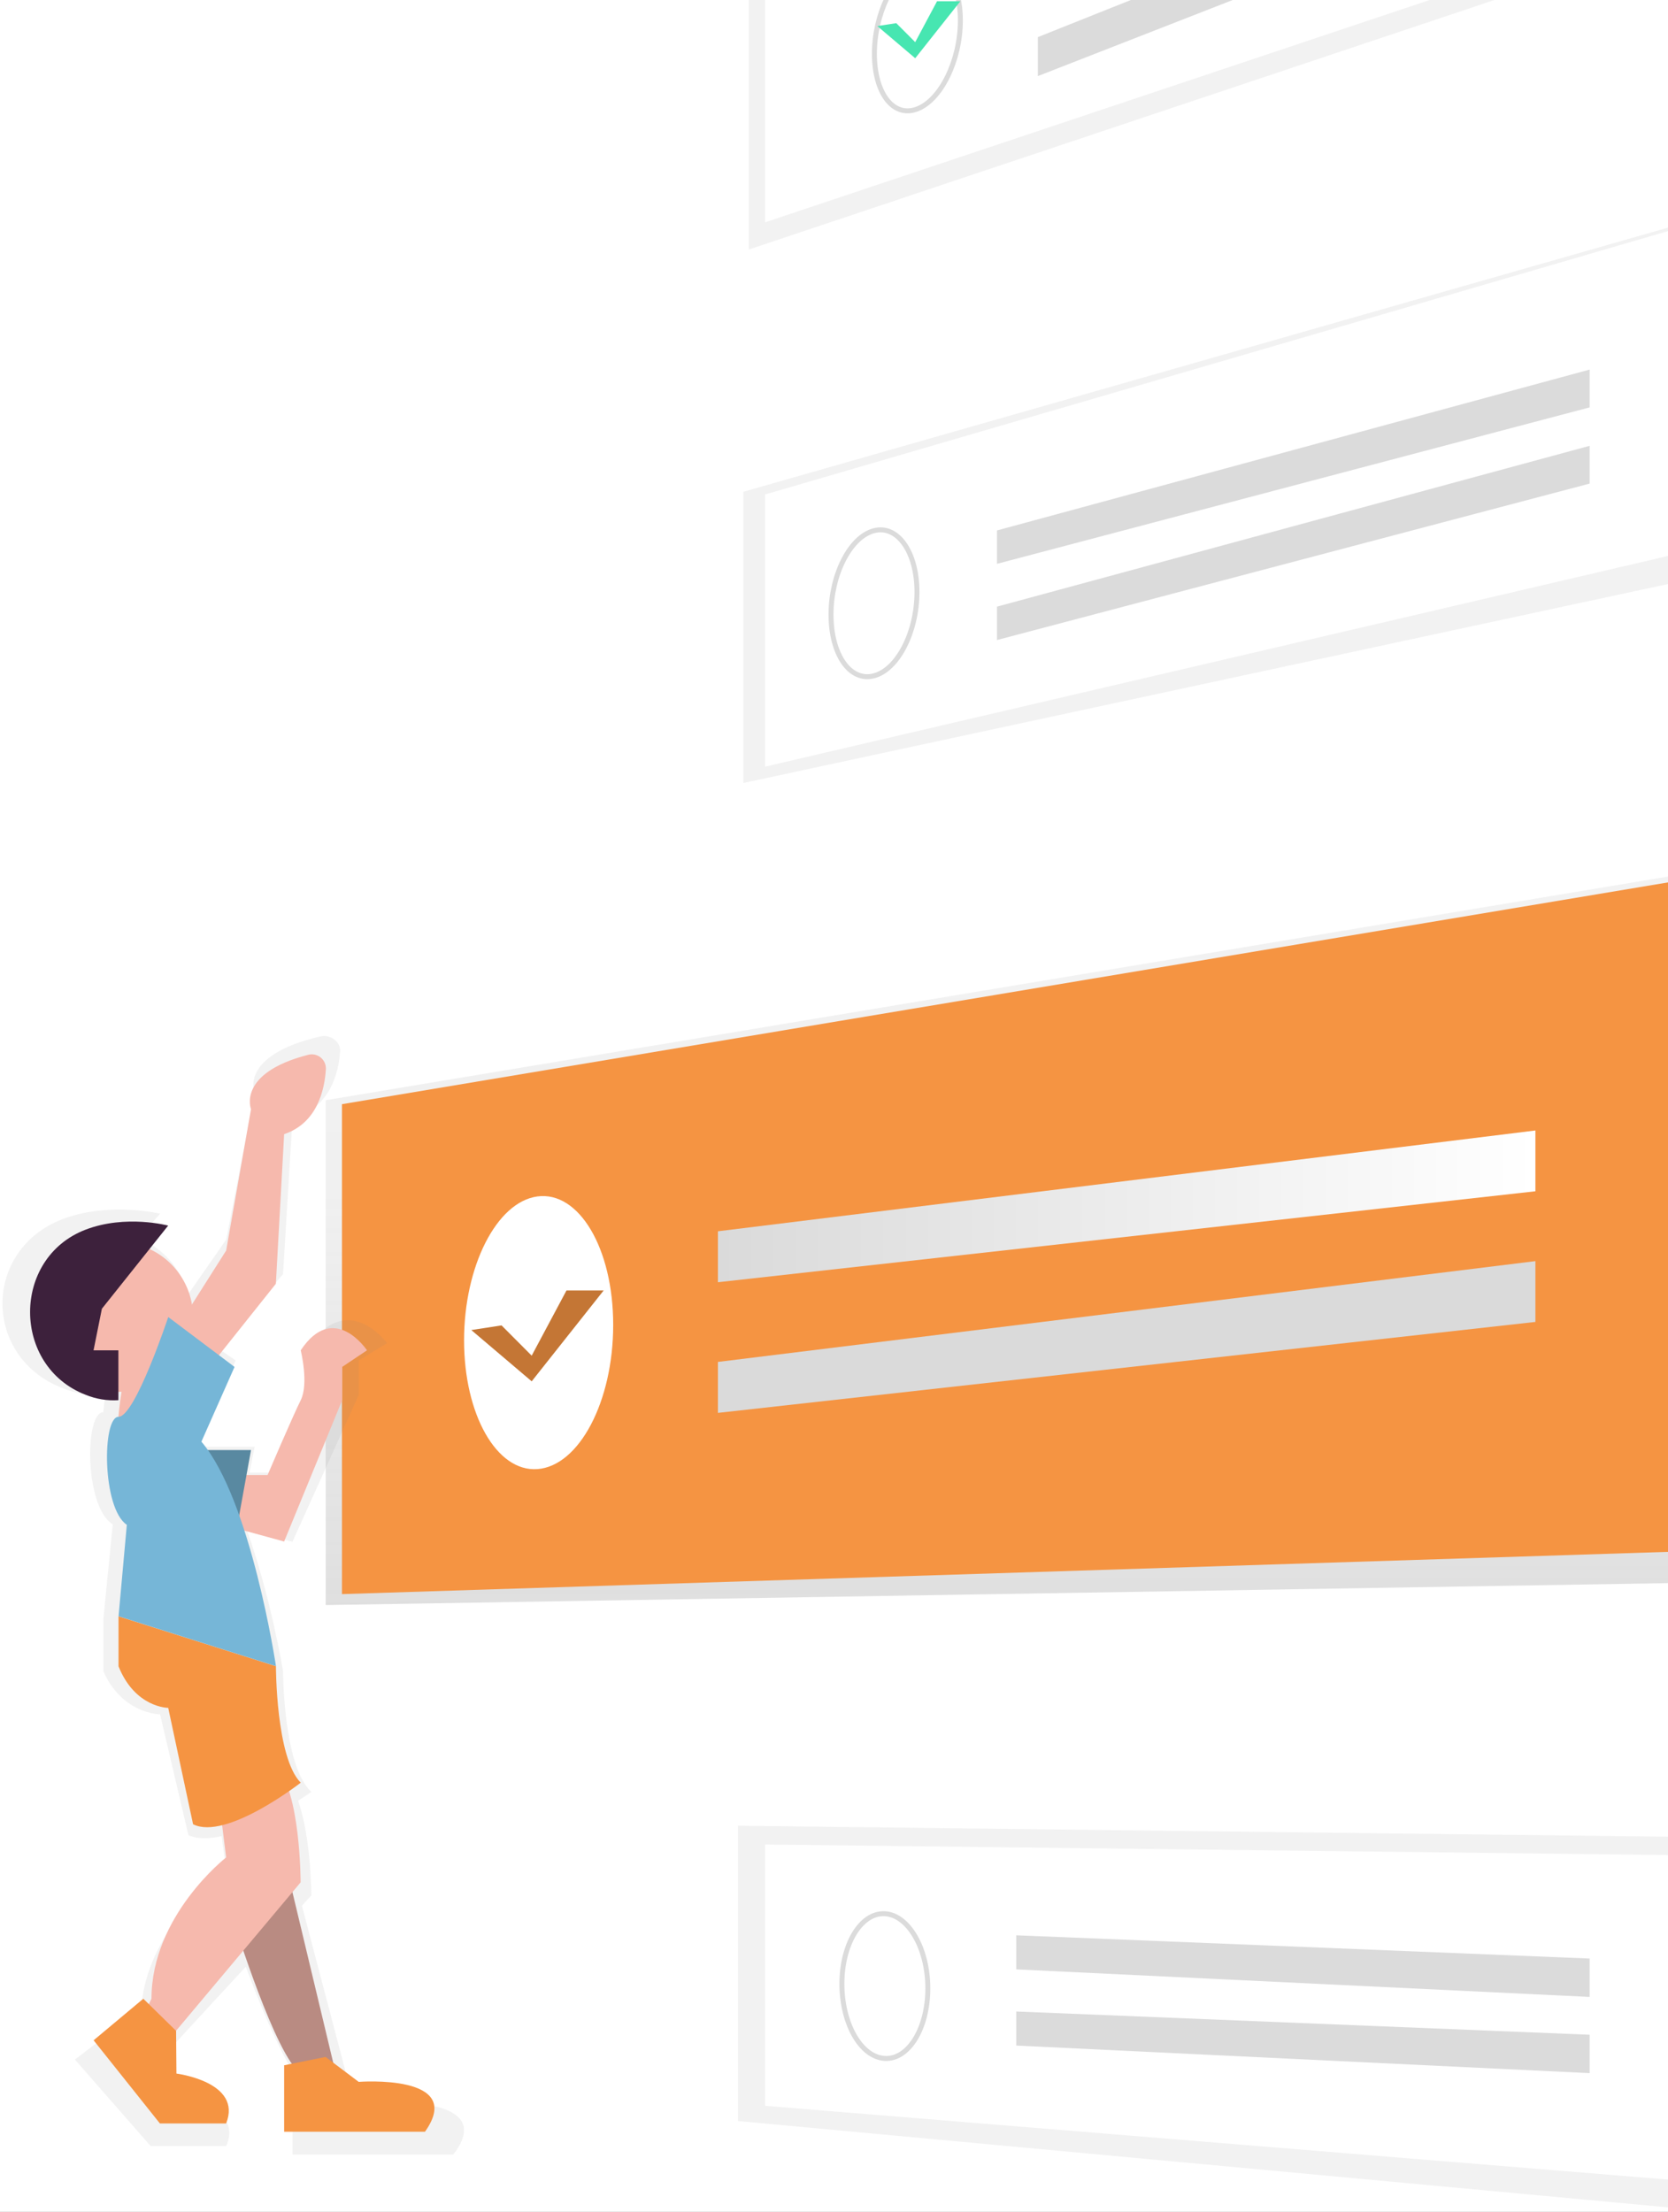 <svg width="673" height="892" viewBox="0 0 673 892" fill="none" xmlns="http://www.w3.org/2000/svg">
<rect x="0" y="0" width="673" height="892" fill="#333333" stroke="none"/>
<g clip-path="url(#clip0)">
<rect width="1440" height="900" transform="translate(-767 -8)" fill="white"/>
<rect x="-47" y="-8" width="720" height="900" fill="white"/>
<g clip-path="url(#clip1)">
<path d="M702 348.702L131.409 443.726V647.343L702 638.02V348.702Z" fill="url(#paint0_linear)"/>
<path d="M137.974 445.332L689.541 353.12V625.361L137.974 642.925V445.332Z" fill="#F59442"/>
<path d="M695.944 85.262L299.952 198.335V315.79L695.944 230.612V85.262Z" fill="url(#paint1_linear)"/>
<path d="M685.16 89.656L308.7 199.431V309.206L685.16 221.388V89.656Z" fill="white"/>
<path d="M369.977 238.752C369.977 255.071 362.098 270.232 352.468 272.597C342.838 274.962 335.293 263.884 335.293 247.839C335.293 231.794 342.938 216.72 352.468 214.081C361.998 211.442 369.977 222.434 369.977 238.752Z" stroke="#DBDBDB" stroke-width="2" stroke-miterlimit="10"/>
<path d="M641.393 164.304L402.266 227.4V213.932L641.393 149.055V164.304Z" fill="#DBDBDB"/>
<path d="M641.393 195.037L402.266 258.133V244.665L641.393 179.801V195.037Z" fill="#DBDBDB"/>
<path d="M247.411 534.357C247.411 503.425 233.55 480.247 216.772 482.55C200.33 484.816 187.238 510.781 187.238 540.593C187.238 570.405 200.33 593.657 216.772 592.512C233.612 591.342 247.411 565.301 247.411 534.357Z" fill="white"/>
<path d="M619.503 480.459L289.665 517.142V496.591L619.503 455.937V480.459Z" fill="url(#paint2_linear)"/>
<path d="M619.503 533.15L289.665 569.832V549.282L619.503 508.628V533.15Z" fill="url(#paint3_linear)"/>
<path d="M687.431 740.936L297.755 736.343V855.441L691.812 892L687.431 740.936Z" fill="url(#paint4_linear)"/>
<path d="M685.16 748.305L308.7 743.911V849.305L685.16 880.038V748.305Z" fill="white"/>
<path d="M374.358 801.93C374.358 818.211 366.478 830.858 356.849 830.186C347.219 829.513 339.687 816.07 339.687 800.087C339.687 784.105 347.331 771.458 356.861 771.819C366.391 772.18 374.358 785.648 374.358 801.93Z" stroke="#DBDBDB" stroke-width="2" stroke-miterlimit="10"/>
<path d="M641.393 805.39L410.047 794.274V780.532L641.393 789.905V805.39Z" fill="#DBDBDB"/>
<path d="M641.393 836.123L410.047 825.007V811.265L641.393 820.638V836.123Z" fill="#DBDBDB"/>
<path d="M695.944 -176L302.136 -17.704V100.634L695.944 -31.098V-176Z" fill="url(#paint5_linear)"/>
<path d="M689.541 -169.415L308.7 -11.344V89.656L689.541 -37.683V-169.415Z" fill="white"/>
<path d="M387.487 8.224C387.487 24.406 379.607 40.413 369.977 43.986C360.348 47.558 352.803 37.513 352.803 21.667C352.803 5.821 360.447 -10.111 369.977 -13.97C379.508 -17.829 387.487 -7.958 387.487 8.224Z" stroke="#DBDBDB" stroke-width="2" stroke-miterlimit="10"/>
<path d="M650.142 -59.64L418.746 30.692V14.97L650.142 -77.353V-59.64Z" fill="#DBDBDB"/>
<path d="M152.331 847.998L140.604 839.982L121.817 768.595L125.614 764.475C125.614 764.475 125.614 741.447 120.266 726.249C123.579 724.145 125.651 722.713 125.651 722.713C114.21 712.27 114.21 673.994 114.21 673.994C114.21 673.994 109.358 644.518 99.666 617.22L118.019 621.789L144.724 562.625V548.684L156.166 541.726C156.166 541.726 140.902 520.839 125.639 541.726C125.639 541.726 129.448 555.642 125.639 562.613C121.829 569.584 110.375 593.931 110.375 593.931H100.659L102.744 583.488H82.802C81.834 582.243 80.854 581.085 79.849 580.002L95.112 548.684L87.964 543.792L114.197 513.918L118.007 451.27C133.171 446.664 136.621 432.884 137.217 424.109C137.49 420.101 133.345 417.051 129.076 418.047C96.142 425.752 102.756 440.826 102.756 440.826L91.29 499.902L75.518 522.569C73.607 512.2 66.136 503.587 55.973 499.33L64.585 489.508C64.585 489.508 45.115 484.766 26.613 491.189C-7.575 503.039 -7.5 548.448 26.613 560.36C31.428 562.136 36.556 562.899 41.678 562.6V559.115C42.162 559.115 42.633 559.115 43.105 559.053C42.522 562.289 41.975 565.949 41.69 569.559C34.058 569.559 34.058 607.847 45.5 614.806L41.69 653.094V673.981C49.322 691.408 64.585 691.408 64.585 691.408L76.014 740.14C79.638 741.796 84.353 741.671 89.416 740.526L91.265 754.056C91.265 754.056 56.929 778.416 56.929 813.22L55.688 815.497L53.119 813.22L30.224 830.646L60.751 865.499H91.278C98.909 848.073 68.382 844.612 68.382 844.612L68.234 826.725L99.17 793.216C104.419 807.22 113.776 830.497 121.506 840.517L118.019 841.152V868.997H182.858C201.931 844.513 152.331 847.998 152.331 847.998Z" fill="url(#paint6_linear)"/>
<path d="M50.959 551.472C50.959 551.472 43.39 583.363 50.959 587.919L73.668 574.226L58.529 545.373L50.959 551.472Z" fill="#F6B9AD"/>
<path d="M134.697 832.949L114.644 749.127L94.628 775.939C94.628 775.939 111.343 829.588 121.37 836.285L134.697 832.949Z" fill="#B98B82"/>
<path d="M148.075 544.601C148.075 544.601 134.71 524.486 121.333 544.601C121.333 544.601 124.671 558.007 121.333 564.716C117.995 571.426 107.968 594.889 107.968 594.889H77.876V611.656L114.644 621.714L138.06 564.716V551.298L148.075 544.601Z" fill="#F6B9AD"/>
<path d="M101.279 584.832L94.591 621.714L67.849 615.005V584.832H101.279Z" fill="#5989A1"/>
<path d="M47.795 561.356C64.408 561.356 77.876 547.847 77.876 531.183C77.876 514.519 64.408 501.01 47.795 501.01C31.183 501.01 17.715 514.519 17.715 531.183C17.715 547.847 31.183 561.356 47.795 561.356Z" fill="#F6B9AD"/>
<path d="M41.107 527.834L67.849 494.301C67.849 494.301 50.786 489.732 34.58 495.919C4.636 507.333 4.686 551.024 34.58 562.551C38.758 564.26 43.267 565 47.771 564.716V544.601H37.744L41.107 527.834Z" fill="#3D213C"/>
<path d="M114.644 457.419L111.306 517.764L84.564 551.298L67.849 541.24L91.252 504.358L101.279 447.361C101.279 447.361 95.484 432.835 124.348 425.416C125.216 425.187 126.126 425.167 127.003 425.358C127.881 425.549 128.701 425.945 129.396 426.514C130.092 427.083 130.643 427.809 131.006 428.633C131.369 429.457 131.532 430.355 131.483 431.254C130.95 439.706 127.934 452.975 114.644 457.419Z" fill="#F6B9AD"/>
<path d="M87.902 722.302L91.24 749.127C91.24 749.127 61.123 772.59 61.123 806.112L57.785 812.821L67.811 822.879L121.295 759.172C121.295 759.172 121.295 722.29 111.269 712.232L87.902 722.302Z" fill="#F6B9AD"/>
<path d="M71.05 819.07L71.187 836.297C71.187 836.297 97.929 839.646 91.24 856.412H64.511L37.769 822.879L57.822 806.112L71.05 819.07Z" fill="#F59442"/>
<path d="M131.359 829.588L144.724 839.645C144.724 839.645 188.157 836.297 171.466 859.761H114.644V832.949L131.359 829.588Z" fill="#F59442"/>
<path d="M121.333 718.979C121.333 718.979 91.253 742.455 77.9 735.746L67.874 688.806C67.874 688.806 54.509 688.806 47.82 672.039V651.887L111.331 672.002C111.331 672.002 111.306 708.884 121.333 718.979Z" fill="#F59442"/>
<path d="M94.628 551.298L67.886 531.183C67.886 531.183 54.521 571.413 47.833 571.413C41.144 571.413 41.144 608.295 51.171 614.98L47.833 651.862L111.343 671.977C111.343 671.977 101.316 604.922 81.263 581.446L94.628 551.298Z" fill="#76B6D7"/>
<path d="M353.982 10.514L361.626 9.344L369.27 16.999L378.081 0.494H387.487L369.27 23.485L353.982 10.514Z" fill="#47E6B1"/>
<path d="M190.18 536.436L202.353 534.556L214.527 546.767L228.562 520.478H243.54L214.527 557.099L190.18 536.436Z" fill="#F59442"/>
<path opacity="0.2" d="M190.18 536.436L202.353 534.556L214.527 546.767L228.562 520.478H243.54L214.527 557.099L190.18 536.436Z" fill="black"/>
</g>
</g>
<defs>
<linearGradient id="paint0_linear" x1="416.711" y1="647.343" x2="416.711" y2="348.702" gradientUnits="userSpaceOnUse">
<stop stop-color="#808080" stop-opacity="0.25"/>
<stop offset="0.54" stop-color="#808080" stop-opacity="0.12"/>
<stop offset="1" stop-color="#808080" stop-opacity="0.1"/>
</linearGradient>
<linearGradient id="paint1_linear" x1="158879" y1="91164.8" x2="158879" y2="48470.9" gradientUnits="userSpaceOnUse">
<stop stop-color="#808080" stop-opacity="0.25"/>
<stop offset="0.54" stop-color="#808080" stop-opacity="0.12"/>
<stop offset="1" stop-color="#808080" stop-opacity="0.1"/>
</linearGradient>
<linearGradient id="paint2_linear" x1="289.665" y1="486.533" x2="619.503" y2="486.533" gradientUnits="userSpaceOnUse">
<stop stop-color="#DADADA"/>
<stop offset="1" stop-color="white"/>
</linearGradient>
<linearGradient id="paint3_linear" x1="77016.7" y1="35676.2" x2="164688" y2="35676.2" gradientUnits="userSpaceOnUse">
<stop stop-color="#DADADA"/>
<stop offset="1" stop-color="white"/>
</linearGradient>
<linearGradient id="paint4_linear" x1="157101" y1="134290" x2="157101" y2="114825" gradientUnits="userSpaceOnUse">
<stop stop-color="#808080" stop-opacity="0.25"/>
<stop offset="0.54" stop-color="#808080" stop-opacity="0.12"/>
<stop offset="1" stop-color="#808080" stop-opacity="0.1"/>
</linearGradient>
<linearGradient id="paint5_linear" x1="158357" y1="61303.2" x2="158357" y2="-176" gradientUnits="userSpaceOnUse">
<stop stop-color="#808080" stop-opacity="0.25"/>
<stop offset="0.54" stop-color="#808080" stop-opacity="0.12"/>
<stop offset="1" stop-color="#808080" stop-opacity="0.1"/>
</linearGradient>
<linearGradient id="paint6_linear" x1="73108.7" y1="388588" x2="73108.7" y2="225113" gradientUnits="userSpaceOnUse">
<stop stop-color="#808080" stop-opacity="0.25"/>
<stop offset="0.54" stop-color="#808080" stop-opacity="0.12"/>
<stop offset="1" stop-color="#808080" stop-opacity="0.1"/>
</linearGradient>
<clipPath id="clip0">
<rect width="1440" height="900" fill="white" transform="translate(-767 -8)"/>
</clipPath>
<clipPath id="clip1">
<rect width="701" height="1068" fill="white" transform="translate(1 -176)"/>
</clipPath>
</defs>
</svg>
